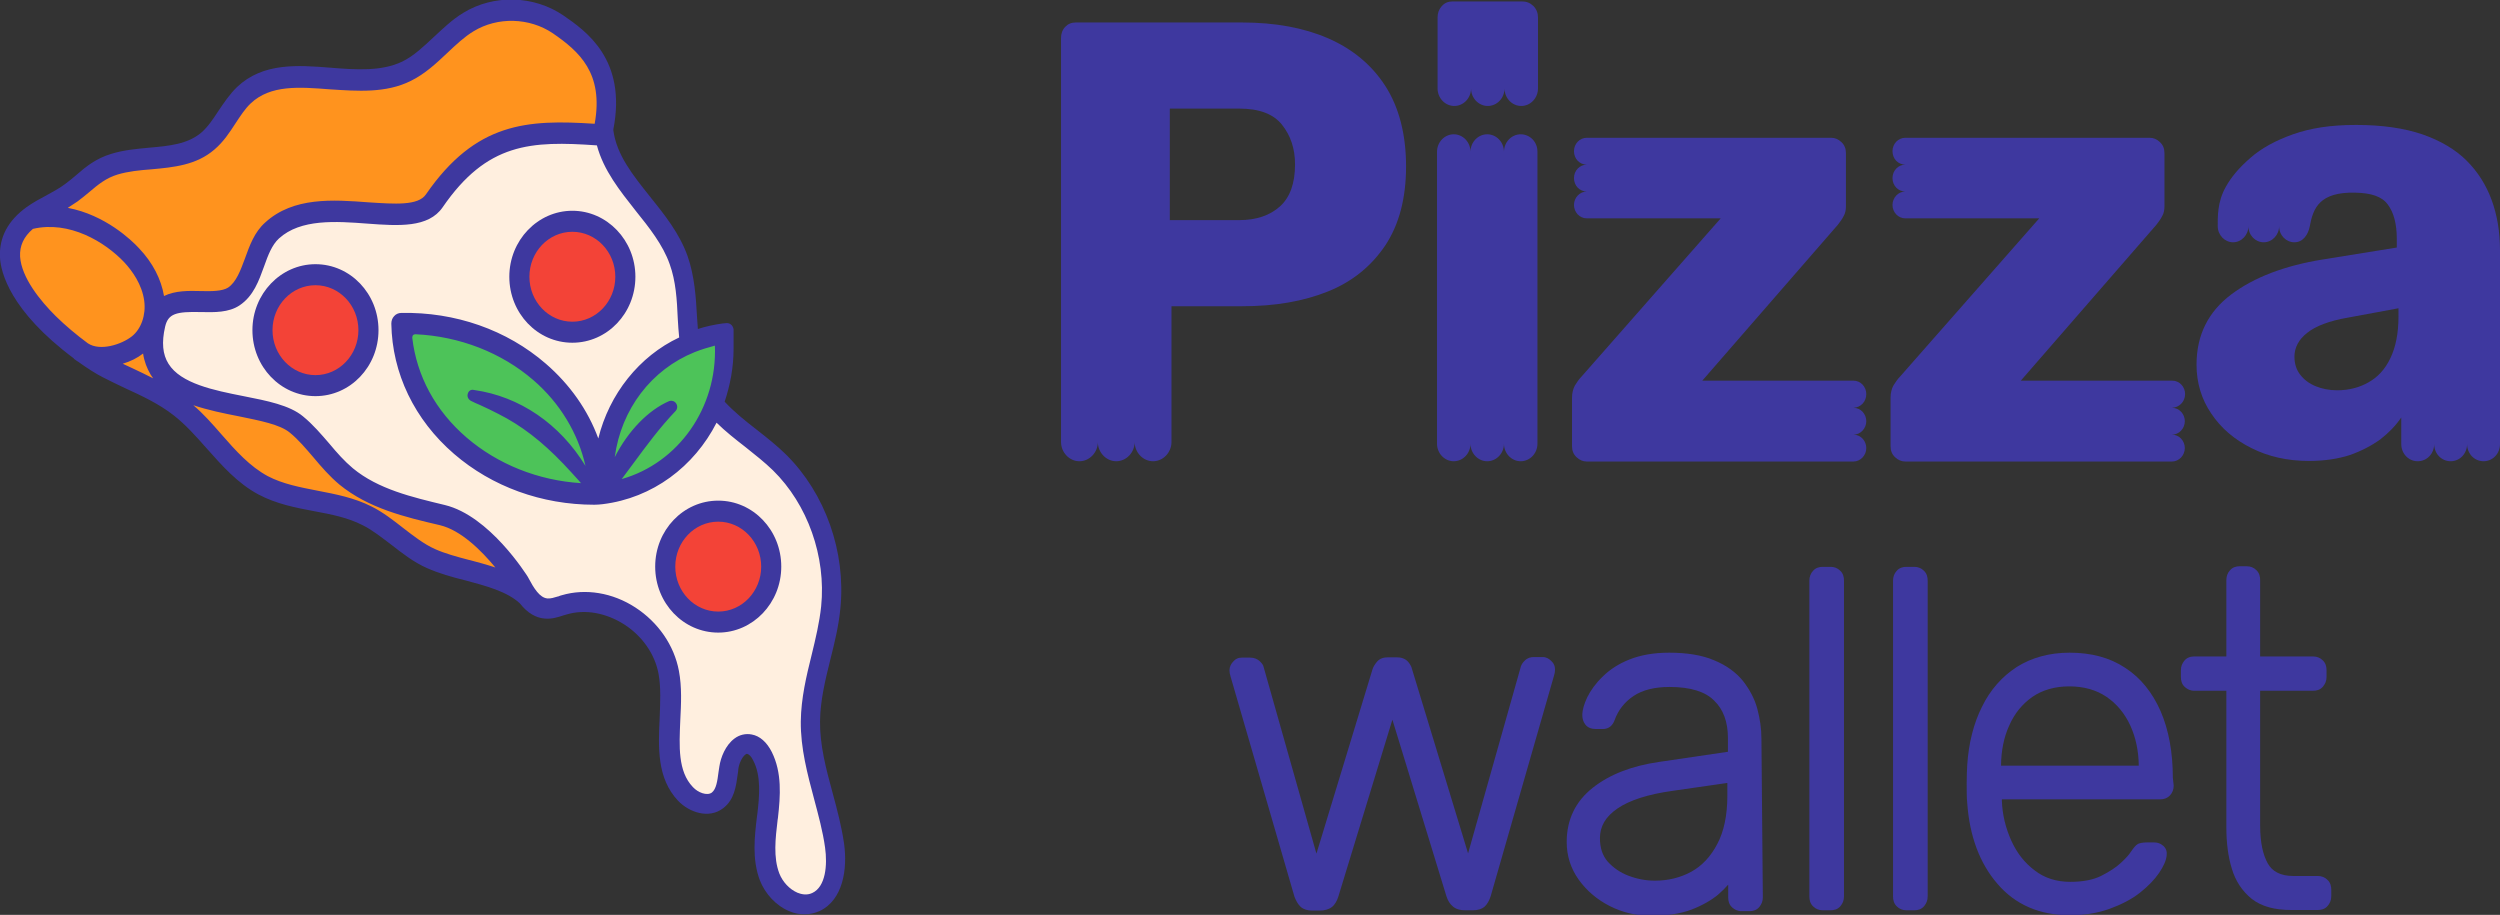 <svg width="235" height="86" viewBox="0 0 235 86" fill="none" xmlns="http://www.w3.org/2000/svg">
<rect x="0" y="0" width="235" height="86" fill="#333333" stroke="none"/>
<g clip-path="url(#clip0_582_4760)">
<path d="M57 11.909C58.232 6.091 55.191 3.649 52.7 1.92C50.209 0.191 46.775 0.109 44.179 1.7C42.055 3.018 40.535 5.295 38.306 6.365C33.482 8.725 26.822 4.911 22.863 8.616C21.5 9.905 20.818 11.799 19.428 12.979C17.043 15.009 13.503 14.296 10.54 15.174C8.784 15.695 7.866 16.82 6.45 17.863C5.244 18.769 4.064 19.18 2.753 20.086C-3.749 24.531 6.135 32.626 9.832 34.52C12.166 35.727 14.656 36.605 16.728 38.224C19.586 40.447 21.474 43.959 24.646 45.661C27.687 47.28 31.437 46.978 34.504 48.542C36.654 49.64 38.358 51.616 40.561 52.631C43.366 53.921 47.43 54.085 49.711 56.226" fill="#FF931E"/>
<path d="M41.033 19.29C39.774 21.101 37.047 20.909 34.163 20.689C31.148 20.47 27.713 20.223 25.537 22.171C24.803 22.83 24.436 23.845 24.043 24.915C23.545 26.232 23.046 27.604 21.84 28.427C20.87 29.059 19.585 29.031 18.327 29.004C16.282 28.949 14.997 29.004 14.63 30.65C14.289 32.214 14.394 33.449 14.997 34.41C16.23 36.385 19.481 37.044 22.338 37.62C24.541 38.059 26.612 38.471 27.845 39.459C28.762 40.2 29.549 41.133 30.309 42.011C31.043 42.861 31.751 43.685 32.59 44.371C35.055 46.374 38.306 47.142 41.452 47.911H41.478C45.542 48.871 48.977 54.304 49.134 54.551L49.16 54.579C49.711 55.649 50.367 56.609 51.232 56.692C51.573 56.719 51.966 56.609 52.385 56.472C52.49 56.445 52.595 56.417 52.7 56.362C54.876 55.731 57.315 56.115 59.412 57.46C61.51 58.805 62.978 60.89 63.397 63.195C63.66 64.677 63.607 66.241 63.528 67.778C63.423 70.33 63.292 72.745 64.813 74.336C65.416 74.967 66.439 75.352 67.042 74.885C67.566 74.473 67.697 73.65 67.802 72.745C67.828 72.58 67.855 72.415 67.881 72.223C68.012 71.427 68.405 70.385 69.165 69.808C69.585 69.507 70.083 69.369 70.581 69.479C71.237 69.616 71.84 70.11 72.259 70.934C73.203 72.8 73.046 74.94 72.81 76.971L72.784 77.135C72.574 78.919 72.338 80.785 72.941 82.349C73.282 83.227 74.016 84.023 74.855 84.38C75.275 84.544 75.877 84.709 76.507 84.407C77.949 83.749 78.185 81.553 77.923 79.742C77.687 78.205 77.293 76.669 76.874 75.159C76.245 72.827 75.589 70.412 75.641 67.915C75.668 65.775 76.166 63.717 76.664 61.741C77.031 60.232 77.424 58.667 77.582 57.131C78.08 52.329 76.271 47.307 72.915 44.014C72.102 43.218 71.158 42.477 70.267 41.791C68.326 40.282 66.334 38.718 65.233 36.385C64.263 34.355 64.131 32.132 64 29.937C63.895 28.071 63.791 26.287 63.188 24.668C62.506 22.802 61.169 21.128 59.884 19.537C58.363 17.643 56.79 15.668 56.187 13.253C49.632 12.841 45.333 13.061 41.033 19.29Z" fill="#FFEFDF"/>
<path d="M56.423 46.842C56.266 37.841 48.007 30.679 37.991 30.871C38.122 39.899 46.381 47.034 56.423 46.842Z" fill="#4DC359"/>
<path d="M58.992 35.92C62.086 31.831 67.409 31.804 67.671 32.023C67.959 32.243 68.536 37.32 65.442 41.408C62.349 45.497 56.764 47.089 56.502 46.842C56.239 46.595 55.899 40.009 58.992 35.92Z" fill="#4DC359"/>
<path d="M29.654 36.001C32.362 36.001 34.557 33.704 34.557 30.87C34.557 28.036 32.362 25.738 29.654 25.738C26.946 25.738 24.751 28.036 24.751 30.87C24.751 33.704 26.946 36.001 29.654 36.001Z" fill="#F34337"/>
<path d="M53.801 31.144C56.509 31.144 58.704 28.846 58.704 26.012C58.704 23.178 56.509 20.881 53.801 20.881C51.094 20.881 48.898 23.178 48.898 26.012C48.898 28.846 51.094 31.144 53.801 31.144Z" fill="#F34337"/>
<path d="M72.351 54.083C72.784 51.285 70.969 48.649 68.296 48.195C65.623 47.741 63.105 49.641 62.671 52.439C62.237 55.236 64.052 57.872 66.725 58.326C69.398 58.78 71.917 56.88 72.351 54.083Z" fill="#F34337"/>
<path d="M145.594 63.387C145.646 63.222 145.672 63.085 145.672 62.948C145.672 62.756 145.62 62.618 145.463 62.481C145.332 62.344 145.174 62.262 145.017 62.262H144.204C143.968 62.262 143.811 62.317 143.68 62.454C143.496 62.618 143.47 62.728 143.444 62.783L138.017 81.992L132.248 63.03C132.222 62.865 132.117 62.701 131.986 62.536C131.829 62.371 131.619 62.289 131.304 62.289H130.465C130.151 62.289 129.941 62.371 129.81 62.536C129.653 62.728 129.548 62.893 129.495 63.057L123.727 82.019L118.3 62.838C118.3 62.783 118.247 62.673 118.064 62.509C117.933 62.399 117.776 62.317 117.54 62.317H116.727C116.543 62.317 116.412 62.371 116.281 62.536C116.15 62.673 116.071 62.838 116.071 63.003C116.071 63.14 116.098 63.277 116.15 63.442L122.154 84.132C122.285 84.462 122.442 84.736 122.6 84.873C122.757 85.01 122.993 85.093 123.334 85.093H124.068C124.409 85.093 124.697 85.01 124.881 84.873C125.064 84.736 125.222 84.462 125.327 84.132L130.885 65.939L136.443 84.105C136.548 84.434 136.706 84.681 136.915 84.846C137.125 85.01 137.387 85.065 137.728 85.065H138.462C138.803 85.065 139.065 84.983 139.223 84.846C139.38 84.708 139.537 84.434 139.642 84.105L145.594 63.387Z" fill="#3E389F"/>
<path fill-rule="evenodd" clip-rule="evenodd" d="M143.332 62.094C143.582 61.842 143.881 61.762 144.204 61.762H145.017C145.342 61.762 145.616 61.924 145.808 62.12C145.923 62.222 146.02 62.344 146.085 62.495C146.153 62.651 146.172 62.806 146.172 62.948C146.172 63.15 146.133 63.338 146.072 63.531L140.121 84.25L140.118 84.257C140.001 84.626 139.807 84.999 139.551 85.222C139.268 85.469 138.868 85.565 138.462 85.565H137.728C137.341 85.565 136.945 85.504 136.607 85.239C136.298 84.996 136.093 84.653 135.967 84.257L135.965 84.251L130.885 67.649L125.803 84.284C125.686 84.65 125.488 85.044 125.18 85.273C124.883 85.496 124.476 85.593 124.068 85.593H123.334C122.916 85.593 122.548 85.491 122.271 85.25C122.019 85.03 121.826 84.661 121.69 84.317L121.681 84.295L115.671 63.587C115.61 63.394 115.571 63.205 115.571 63.003C115.571 62.686 115.716 62.41 115.904 62.207C116.001 62.089 116.119 61.984 116.269 61.913C116.427 61.838 116.584 61.817 116.727 61.817H117.54C117.916 61.817 118.183 61.956 118.385 62.125L118.391 62.131L118.398 62.136C118.511 62.238 118.602 62.339 118.669 62.44C118.716 62.512 118.772 62.616 118.792 62.74L123.745 80.244L129.019 62.906C129.099 62.653 129.25 62.431 129.421 62.222C129.683 61.895 130.069 61.789 130.465 61.789H131.304C131.717 61.789 132.072 61.903 132.348 62.191L132.363 62.207L132.377 62.225C132.509 62.39 132.678 62.628 132.735 62.912L137.999 80.216L142.974 62.606L142.991 62.571C142.991 62.57 142.992 62.569 142.993 62.567L142.994 62.564C142.997 62.557 143.002 62.544 143.008 62.531C143.023 62.497 143.043 62.454 143.074 62.403C143.132 62.305 143.214 62.202 143.332 62.094ZM144.073 62.776C144.065 62.779 144.057 62.783 144.041 62.799L144.028 62.813L144.014 62.826C143.956 62.878 143.937 62.908 143.932 62.916C143.929 62.92 143.927 62.925 143.924 62.932L143.916 62.952L138.034 83.768L131.76 63.143L131.755 63.109C131.75 63.083 131.722 63.011 131.611 62.868C131.57 62.83 131.499 62.789 131.304 62.789H130.465C130.349 62.789 130.282 62.805 130.247 62.818C130.217 62.83 130.207 62.84 130.201 62.848L130.197 62.853C130.056 63.025 129.997 63.131 129.973 63.207L123.71 83.794L117.817 62.969C117.803 62.951 117.778 62.924 117.737 62.887C117.703 62.859 117.677 62.845 117.654 62.835C117.631 62.826 117.597 62.817 117.54 62.817H116.727C116.713 62.817 116.704 62.817 116.699 62.818C116.694 62.823 116.685 62.832 116.672 62.848L116.658 62.865L116.643 62.882C116.575 62.952 116.571 62.999 116.571 63.003C116.571 63.072 116.584 63.156 116.626 63.29L116.63 63.302L122.627 83.969C122.75 84.27 122.867 84.443 122.928 84.496C122.966 84.529 123.07 84.593 123.334 84.593H124.068C124.342 84.593 124.512 84.525 124.581 84.473C124.641 84.428 124.756 84.273 124.849 83.983L130.885 64.229L136.921 83.956C137.004 84.216 137.114 84.366 137.224 84.452C137.305 84.516 137.434 84.565 137.728 84.565H138.462C138.738 84.565 138.862 84.496 138.894 84.469C138.952 84.418 139.072 84.245 139.164 83.959L145.115 63.242L145.117 63.235C145.16 63.102 145.172 63.017 145.172 62.948C145.172 62.913 145.169 62.898 145.168 62.893C145.168 62.893 145.167 62.892 145.165 62.89C145.162 62.885 145.153 62.874 145.134 62.858L145.117 62.843L145.101 62.827C145.069 62.793 145.043 62.776 145.026 62.767C145.019 62.764 145.015 62.762 145.013 62.762H144.204C144.123 62.762 144.087 62.771 144.073 62.776Z" fill="#3E389F"/>
<path d="M165.074 69.425C165.074 68.547 164.943 67.669 164.707 66.763C164.471 65.885 164.026 65.062 163.449 64.321C162.872 63.608 162.033 62.977 160.958 62.538C159.883 62.071 158.52 61.852 156.894 61.852C155.505 61.852 154.325 62.071 153.355 62.455C152.385 62.839 151.598 63.361 150.995 63.965C150.392 64.541 149.946 65.172 149.658 65.748C149.369 66.352 149.238 66.846 149.238 67.23C149.238 67.45 149.291 67.642 149.422 67.806C149.527 67.944 149.71 68.026 149.999 68.026H150.68C150.995 68.026 151.178 67.861 151.31 67.504C151.677 66.489 152.332 65.638 153.276 65.007C154.22 64.376 155.452 64.074 156.947 64.074C158.992 64.074 160.539 64.541 161.483 65.501C162.453 66.434 162.925 67.751 162.925 69.37V71.099L156.029 72.115C153.564 72.471 151.546 73.24 150.025 74.447C148.53 75.627 147.77 77.191 147.77 79.139C147.77 80.347 148.111 81.417 148.793 82.377C149.474 83.338 150.392 84.134 151.519 84.71C152.647 85.286 153.879 85.588 155.19 85.588C156.632 85.588 157.864 85.396 158.808 85.039C159.752 84.682 160.565 84.216 161.168 83.722C161.771 83.201 162.243 82.679 162.584 82.158L162.951 81.582V84.353C162.951 84.6 163.003 84.792 163.161 84.929C163.318 85.067 163.475 85.149 163.711 85.149H164.445C164.681 85.149 164.865 85.094 164.996 84.929C165.127 84.765 165.206 84.6 165.206 84.353L165.074 69.425ZM162.872 74.804C162.872 76.697 162.531 78.316 161.876 79.551C161.22 80.813 160.329 81.774 159.228 82.377C158.126 82.981 156.894 83.283 155.557 83.283C154.666 83.283 153.774 83.118 152.909 82.789C152.044 82.46 151.336 81.966 150.759 81.335C150.182 80.676 149.894 79.825 149.894 78.783C149.894 77.493 150.523 76.423 151.782 75.572C152.988 74.749 154.797 74.173 157.156 73.843L162.872 73.02V74.804Z" fill="#3E389F"/>
<path fill-rule="evenodd" clip-rule="evenodd" d="M153.171 61.99C154.209 61.579 155.453 61.352 156.894 61.352C158.557 61.352 159.993 61.575 161.152 62.077C162.295 62.544 163.204 63.223 163.838 64.007L163.844 64.014C164.453 64.797 164.934 65.679 165.19 66.634L165.191 66.637C165.436 67.575 165.574 68.495 165.574 69.423C165.574 69.424 165.574 69.424 165.574 69.425L165.706 84.353C165.706 84.737 165.572 85.008 165.387 85.241C165.123 85.573 164.759 85.649 164.445 85.649H163.711C163.325 85.649 163.055 85.501 162.832 85.306C162.518 85.032 162.451 84.665 162.451 84.353V83.156C162.174 83.475 161.854 83.79 161.495 84.1L161.485 84.109C160.834 84.642 159.972 85.134 158.985 85.507C157.968 85.891 156.671 86.088 155.19 86.088C153.8 86.088 152.49 85.767 151.292 85.155C150.095 84.543 149.115 83.695 148.385 82.667C147.642 81.621 147.27 80.449 147.27 79.139C147.27 77.04 148.099 75.331 149.714 74.055C151.323 72.778 153.433 71.985 155.957 71.62C155.957 71.62 155.956 71.62 155.957 71.62L162.425 70.667V69.37C162.425 67.85 161.984 66.677 161.136 65.862L161.126 65.852C160.319 65.031 158.934 64.574 156.947 64.574C155.515 64.574 154.39 64.864 153.554 65.423C152.699 65.995 152.111 66.76 151.78 67.674L151.779 67.677C151.698 67.896 151.581 68.117 151.386 68.281C151.178 68.456 150.933 68.526 150.68 68.526H149.999C149.621 68.526 149.261 68.416 149.028 68.114C148.813 67.842 148.738 67.533 148.738 67.23C148.738 66.741 148.902 66.17 149.207 65.533L149.211 65.524C149.524 64.898 150.003 64.222 150.645 63.607C151.3 62.953 152.144 62.397 153.171 61.99ZM162.164 81.887L163.451 79.866V84.353C163.451 84.445 163.461 84.495 163.47 84.521C163.477 84.54 163.482 84.546 163.489 84.553C163.543 84.6 163.578 84.62 163.602 84.631C163.624 84.64 163.655 84.649 163.711 84.649H164.445C164.528 84.649 164.568 84.639 164.585 84.633C164.592 84.63 164.595 84.628 164.596 84.627C164.596 84.627 164.597 84.626 164.598 84.625C164.6 84.624 164.602 84.621 164.605 84.618C164.681 84.522 164.705 84.464 164.706 84.355C164.706 84.354 164.706 84.354 164.706 84.353L164.575 69.43L164.574 69.425C164.574 68.598 164.451 67.764 164.224 66.891C164.009 66.092 163.6 65.329 163.057 64.632C162.538 63.992 161.772 63.41 160.769 63.001L160.759 62.996C159.769 62.567 158.481 62.352 156.894 62.352C155.556 62.352 154.441 62.563 153.539 62.92C152.627 63.281 151.899 63.767 151.349 64.318L151.34 64.326C150.781 64.861 150.37 65.444 150.107 65.968C149.836 66.536 149.738 66.951 149.738 67.23C149.738 67.365 149.768 67.439 149.813 67.495L149.816 67.498C149.818 67.499 149.821 67.501 149.826 67.503C149.848 67.511 149.9 67.526 149.999 67.526H150.68C150.715 67.526 150.732 67.521 150.736 67.52C150.739 67.519 150.739 67.519 150.741 67.517C150.75 67.51 150.789 67.47 150.84 67.333C151.243 66.218 151.966 65.282 152.998 64.592C154.05 63.888 155.389 63.574 156.947 63.574C159.046 63.574 160.753 64.05 161.834 65.146C162.923 66.196 163.425 67.656 163.425 69.37V71.531L156.102 72.609L156.101 72.609C153.695 72.957 151.768 73.701 150.336 74.838L150.335 74.839C148.962 75.924 148.27 77.343 148.27 79.139C148.27 80.245 148.579 81.213 149.2 82.088C149.834 82.981 150.689 83.724 151.747 84.265C152.804 84.805 153.958 85.088 155.19 85.088C156.593 85.088 157.761 84.9 158.631 84.572C159.529 84.232 160.291 83.793 160.846 83.339C161.42 82.843 161.855 82.358 162.164 81.887ZM163.372 72.443V74.804C163.372 76.751 163.023 78.456 162.319 79.783C161.625 81.118 160.669 82.158 159.468 82.816C158.288 83.463 156.972 83.783 155.557 83.783C154.603 83.783 153.652 83.607 152.731 83.256C151.792 82.899 151.019 82.36 150.39 81.672L150.383 81.664C149.711 80.898 149.394 79.922 149.394 78.783C149.394 77.296 150.133 76.083 151.501 75.158C152.799 74.272 154.696 73.682 157.086 73.348C157.087 73.348 157.086 73.348 157.086 73.348L163.372 72.443ZM162.372 73.597L157.228 74.338L157.226 74.338C154.898 74.663 153.177 75.225 152.063 75.985L152.062 75.986C150.912 76.763 150.394 77.69 150.394 78.783C150.394 79.726 150.652 80.451 151.132 81.001C151.656 81.574 152.297 82.021 153.087 82.322C153.897 82.63 154.728 82.783 155.557 82.783C156.817 82.783 157.965 82.499 158.987 81.939C159.988 81.39 160.815 80.509 161.432 79.321L161.434 79.317C162.04 78.175 162.372 76.643 162.372 74.804V73.597Z" fill="#3E389F"/>
<path d="M172.835 54.579C172.835 54.332 172.783 54.14 172.626 54.003C172.495 53.865 172.311 53.783 172.075 53.783H171.341C171.105 53.783 170.921 53.838 170.79 54.003C170.659 54.14 170.581 54.332 170.581 54.579V84.27C170.581 84.517 170.633 84.709 170.79 84.846C170.921 84.984 171.105 85.066 171.341 85.066H172.075C172.311 85.066 172.495 85.011 172.626 84.846C172.757 84.682 172.835 84.517 172.835 84.27V54.579Z" fill="#3E389F"/>
<path fill-rule="evenodd" clip-rule="evenodd" d="M170.414 53.673C170.676 53.357 171.032 53.283 171.341 53.283H172.075C172.429 53.283 172.741 53.408 172.972 53.641C173.271 53.914 173.335 54.273 173.335 54.579V84.27C173.335 84.654 173.202 84.925 173.017 85.158C172.753 85.49 172.389 85.566 172.075 85.566H171.341C170.987 85.566 170.675 85.441 170.444 85.208C170.145 84.936 170.081 84.576 170.081 84.27V54.579C170.081 54.228 170.193 53.913 170.414 53.673ZM171.191 54.305C171.19 54.305 171.187 54.307 171.181 54.314L171.167 54.332L171.152 54.348C171.12 54.381 171.081 54.444 171.081 54.579V84.27C171.081 84.362 171.091 84.412 171.1 84.438C171.106 84.457 171.112 84.463 171.119 84.47L171.136 84.484L171.152 84.501C171.182 84.532 171.231 84.566 171.341 84.566H172.075C172.157 84.566 172.198 84.556 172.215 84.549C172.222 84.547 172.225 84.545 172.225 84.544C172.226 84.544 172.229 84.542 172.234 84.535C172.311 84.439 172.335 84.38 172.335 84.27V54.579C172.335 54.488 172.325 54.437 172.316 54.411C172.31 54.392 172.304 54.386 172.297 54.38L172.28 54.365L172.264 54.348C172.234 54.317 172.185 54.283 172.075 54.283H171.341C171.259 54.283 171.218 54.293 171.201 54.3C171.194 54.302 171.191 54.304 171.191 54.305Z" fill="#3E389F"/>
<path d="M180.701 54.579C180.701 54.332 180.649 54.14 180.491 54.003C180.36 53.865 180.177 53.783 179.941 53.783H179.207C178.971 53.783 178.787 53.838 178.656 54.003C178.525 54.14 178.446 54.332 178.446 54.579V84.27C178.446 84.517 178.499 84.709 178.656 84.846C178.787 84.984 178.971 85.066 179.207 85.066H179.941C180.177 85.066 180.36 85.011 180.491 84.846C180.622 84.682 180.701 84.517 180.701 84.27V54.579Z" fill="#3E389F"/>
<path fill-rule="evenodd" clip-rule="evenodd" d="M178.279 53.673C178.542 53.357 178.898 53.283 179.207 53.283H179.941C180.295 53.283 180.606 53.408 180.837 53.641C181.137 53.914 181.201 54.273 181.201 54.579V84.27C181.201 84.654 181.068 84.925 180.883 85.158C180.618 85.49 180.255 85.566 179.941 85.566H179.207C178.852 85.566 178.541 85.441 178.31 85.208C178.011 84.936 177.946 84.576 177.946 84.27V54.579C177.946 54.228 178.059 53.913 178.279 53.673ZM179.056 54.305C179.056 54.305 179.053 54.307 179.047 54.314L179.033 54.332L179.018 54.348C178.986 54.381 178.946 54.444 178.946 54.579V84.27C178.946 84.362 178.956 84.412 178.965 84.438C178.972 84.457 178.977 84.463 178.985 84.47L179.002 84.484L179.018 84.501C179.047 84.532 179.097 84.566 179.207 84.566H179.941C180.023 84.566 180.063 84.556 180.08 84.549C180.088 84.547 180.09 84.545 180.091 84.544C180.092 84.544 180.095 84.542 180.1 84.535C180.177 84.439 180.201 84.38 180.201 84.27V54.579C180.201 54.488 180.191 54.437 180.182 54.411C180.175 54.392 180.17 54.386 180.163 54.38L180.146 54.365L180.13 54.348C180.1 54.317 180.05 54.283 179.941 54.283H179.207C179.124 54.283 179.084 54.293 179.067 54.3C179.06 54.302 179.057 54.304 179.056 54.305Z" fill="#3E389F"/>
<path d="M203.747 73.13C203.747 70.797 203.38 68.767 202.646 67.065C201.912 65.391 200.863 64.074 199.5 63.196C198.136 62.291 196.484 61.852 194.544 61.852C192.735 61.852 191.162 62.291 189.851 63.114C188.54 63.965 187.491 65.144 186.757 66.654C185.997 68.163 185.551 69.947 185.42 71.922C185.394 72.362 185.368 72.965 185.368 73.679C185.368 74.392 185.368 75.023 185.42 75.462C185.63 78.453 186.548 80.923 188.147 82.762C189.72 84.6 191.87 85.533 194.571 85.533C195.881 85.533 197.061 85.341 198.136 84.957C199.185 84.573 200.103 84.106 200.837 83.53C201.571 82.954 202.148 82.35 202.541 81.774C202.934 81.197 203.144 80.704 203.17 80.347C203.197 80.127 203.144 79.99 203.013 79.88C202.856 79.743 202.698 79.688 202.489 79.688H201.807C201.466 79.688 201.283 79.743 201.204 79.77C201.151 79.798 200.994 79.935 200.68 80.402C200.522 80.649 200.208 81.005 199.709 81.472C199.211 81.938 198.53 82.377 197.717 82.789C196.878 83.201 195.829 83.393 194.597 83.393C193.207 83.393 191.975 83.009 190.952 82.213C189.93 81.444 189.143 80.429 188.593 79.194C188.042 77.959 187.727 76.67 187.675 75.298V74.639H203.039C203.275 74.639 203.459 74.584 203.616 74.419C203.747 74.282 203.826 74.09 203.826 73.871L203.747 73.13ZM201.545 72.471H187.596V72.087C187.596 70.578 187.858 69.206 188.409 67.998C188.933 66.791 189.746 65.803 190.769 65.09C191.818 64.376 193.076 64.019 194.518 64.019C195.96 64.019 197.245 64.376 198.294 65.09C199.342 65.803 200.155 66.791 200.706 67.998C201.256 69.206 201.545 70.578 201.545 72.087V72.471Z" fill="#3E389F"/>
<path fill-rule="evenodd" clip-rule="evenodd" d="M189.585 62.69C190.985 61.812 192.652 61.352 194.544 61.352C196.56 61.352 198.312 61.808 199.773 62.778C201.232 63.718 202.338 65.119 203.104 66.865L203.105 66.867C203.869 68.639 204.244 70.731 204.247 73.103L204.326 73.844V73.871C204.326 74.212 204.202 74.529 203.978 74.765C203.699 75.056 203.367 75.139 203.039 75.139H188.175V75.288C188.226 76.59 188.525 77.814 189.049 78.991C189.568 80.155 190.304 81.1 191.253 81.813L191.259 81.818C192.183 82.537 193.304 82.893 194.597 82.893C195.781 82.893 196.746 82.708 197.494 82.341C198.283 81.942 198.918 81.528 199.368 81.107C199.858 80.648 200.135 80.326 200.258 80.133L200.265 80.122C200.43 79.877 200.562 79.707 200.666 79.59C200.759 79.485 200.861 79.386 200.972 79.328L201.005 79.311L201.039 79.298C201.168 79.254 201.407 79.188 201.807 79.188H202.489C202.81 79.188 203.085 79.281 203.338 79.5C203.459 79.603 203.563 79.736 203.623 79.908C203.68 80.073 203.686 80.239 203.668 80.395C203.629 80.882 203.36 81.46 202.954 82.056C202.526 82.683 201.911 83.323 201.146 83.923C200.357 84.542 199.388 85.031 198.308 85.426L198.305 85.428C197.169 85.834 195.931 86.033 194.571 86.033C191.742 86.033 189.447 85.05 187.768 83.088C186.085 81.152 185.139 78.576 184.922 75.509C184.868 75.041 184.868 74.392 184.868 73.709L184.868 73.679C184.868 72.953 184.894 72.339 184.921 71.893L184.921 71.889C185.056 69.862 185.514 68.011 186.309 66.432C187.082 64.845 188.191 63.595 189.579 62.694L189.585 62.69ZM190.12 63.535C188.889 64.335 187.902 65.444 187.207 66.872L187.204 66.879C186.479 68.317 186.047 70.032 185.919 71.954C185.893 72.385 185.868 72.978 185.868 73.679C185.868 74.405 185.869 75.001 185.917 75.403L185.918 75.415L185.919 75.427C186.123 78.337 187.012 80.695 188.524 82.433L188.527 82.436C189.994 84.151 191.998 85.033 194.571 85.033C195.831 85.033 196.952 84.849 197.966 84.487C198.983 84.114 199.848 83.67 200.528 83.137C201.231 82.585 201.77 82.017 202.128 81.492C202.505 80.939 202.655 80.534 202.672 80.31L202.672 80.299L202.674 80.287C202.676 80.272 202.677 80.26 202.677 80.251C202.621 80.203 202.581 80.188 202.489 80.188H201.807C201.629 80.188 201.512 80.206 201.443 80.222C201.435 80.23 201.425 80.241 201.414 80.253C201.348 80.327 201.245 80.458 201.097 80.676C200.904 80.977 200.554 81.366 200.051 81.837C199.505 82.348 198.778 82.812 197.943 83.235L197.937 83.238C197.007 83.694 195.876 83.893 194.597 83.893C193.112 83.893 191.769 83.481 190.649 82.61C189.554 81.787 188.718 80.702 188.136 79.398C187.561 78.108 187.23 76.755 187.175 75.317L187.175 75.307V74.139H203.039C203.12 74.139 203.163 74.129 203.187 74.121C203.207 74.114 203.227 74.103 203.255 74.074C203.289 74.038 203.321 73.979 203.325 73.892L203.247 73.156V73.13C203.247 70.849 202.888 68.889 202.187 67.265C201.485 65.664 200.495 64.432 199.229 63.617L199.223 63.613C197.958 62.772 196.408 62.352 194.544 62.352C192.82 62.352 191.342 62.769 190.12 63.535ZM191.052 65.501C190.108 66.161 189.355 67.075 188.868 68.198L188.864 68.206C188.362 69.306 188.11 70.566 188.097 71.971H201.044C201.03 70.573 200.755 69.311 200.251 68.206C199.735 67.076 198.98 66.162 198.012 65.503C197.06 64.855 195.877 64.519 194.518 64.519C193.162 64.519 192.006 64.853 191.052 65.501ZM190.488 64.676C191.631 63.898 192.991 63.519 194.518 63.519C196.043 63.519 197.43 63.897 198.575 64.676C199.704 65.445 200.575 66.506 201.161 67.791C201.744 69.07 202.045 70.513 202.045 72.087V72.971H187.096V72.087C187.096 70.522 187.368 69.078 187.952 67.795C188.513 66.506 189.384 65.446 190.483 64.68L190.488 64.676Z" fill="#3E389F"/>
<path d="M218.64 83.639C218.64 83.392 218.587 83.2 218.43 83.063C218.299 82.926 218.115 82.843 217.879 82.843H215.572C214.235 82.843 213.265 82.35 212.74 81.416C212.216 80.484 211.954 79.221 211.954 77.602V64.43H217.434C217.669 64.43 217.853 64.376 217.984 64.211C218.115 64.046 218.194 63.882 218.194 63.635V63.004C218.194 62.757 218.141 62.565 217.984 62.427C217.853 62.29 217.669 62.208 217.434 62.208H211.954V54.524C211.954 54.277 211.901 54.085 211.744 53.948C211.613 53.811 211.429 53.728 211.193 53.728H210.538C210.302 53.728 210.118 53.783 209.987 53.948C209.856 54.085 209.778 54.277 209.778 54.524V62.208H206.264C206.028 62.208 205.845 62.263 205.714 62.427C205.583 62.592 205.504 62.757 205.504 63.004V63.635C205.504 63.882 205.556 64.074 205.714 64.211C205.871 64.348 206.028 64.43 206.264 64.43H209.778V77.794C209.778 79.166 209.935 80.429 210.276 81.526C210.59 82.596 211.193 83.475 211.98 84.106C212.793 84.737 213.92 85.039 215.362 85.039H217.879C218.115 85.039 218.299 84.984 218.43 84.819C218.561 84.654 218.64 84.49 218.64 84.243V83.639Z" fill="#3E389F"/>
<path fill-rule="evenodd" clip-rule="evenodd" d="M209.611 53.619C209.873 53.302 210.229 53.228 210.538 53.228H211.193C211.548 53.228 211.859 53.354 212.09 53.587C212.389 53.859 212.454 54.218 212.454 54.524V61.708H217.434C217.788 61.708 218.099 61.833 218.33 62.066C218.63 62.338 218.694 62.697 218.694 63.004V63.635C218.694 64.018 218.561 64.29 218.375 64.522C218.111 64.854 217.748 64.93 217.434 64.93H212.454V77.602C212.454 79.175 212.71 80.342 213.176 81.171C213.59 81.908 214.366 82.343 215.572 82.343H217.879C218.233 82.343 218.545 82.469 218.776 82.701C219.075 82.974 219.14 83.333 219.14 83.639V84.243C219.14 84.626 219.006 84.898 218.821 85.131C218.557 85.462 218.193 85.539 217.879 85.539H215.362C213.857 85.539 212.606 85.225 211.673 84.501L211.667 84.496C210.801 83.8 210.141 82.836 209.797 81.671C209.438 80.514 209.278 79.201 209.278 77.794V64.93H206.264C205.878 64.93 205.608 64.782 205.385 64.588C205.071 64.314 205.004 63.947 205.004 63.635V63.004C205.004 62.62 205.137 62.349 205.322 62.116C205.587 61.784 205.95 61.708 206.264 61.708H209.278V54.524C209.278 54.173 209.39 53.858 209.611 53.619ZM210.388 54.25C210.387 54.251 210.384 54.253 210.379 54.26L210.364 54.277L210.349 54.294C210.317 54.326 210.278 54.39 210.278 54.524V62.708H206.264C206.182 62.708 206.142 62.718 206.125 62.724C206.117 62.727 206.115 62.729 206.114 62.729C206.113 62.73 206.11 62.732 206.105 62.739C206.028 62.835 206.004 62.893 206.004 63.004V63.635C206.004 63.726 206.014 63.776 206.023 63.803C206.03 63.822 206.035 63.828 206.042 63.834C206.097 63.882 206.131 63.902 206.156 63.912C206.177 63.921 206.208 63.931 206.264 63.931H210.278V77.794C210.278 79.13 210.431 80.34 210.753 81.378L210.756 81.385C211.041 82.357 211.585 83.147 212.29 83.713C212.983 84.25 213.985 84.539 215.362 84.539H217.879C217.962 84.539 218.002 84.529 218.019 84.522C218.026 84.52 218.029 84.518 218.03 84.517C218.03 84.516 218.033 84.514 218.039 84.508C218.115 84.411 218.14 84.353 218.14 84.243V83.639C218.14 83.548 218.129 83.498 218.12 83.471C218.114 83.452 218.108 83.446 218.101 83.44L218.084 83.425L218.068 83.408C218.038 83.377 217.989 83.343 217.879 83.343H215.572C214.104 83.343 212.939 82.791 212.304 81.661C211.722 80.625 211.454 79.267 211.454 77.602V63.931H217.434C217.516 63.931 217.556 63.92 217.573 63.914C217.58 63.911 217.583 63.909 217.584 63.909C217.585 63.908 217.588 63.906 217.593 63.9C217.67 63.803 217.694 63.745 217.694 63.635V63.004C217.694 62.912 217.684 62.862 217.675 62.836C217.668 62.816 217.663 62.81 217.655 62.804L217.638 62.789L217.623 62.773C217.593 62.742 217.543 62.708 217.434 62.708H211.454V54.524C211.454 54.433 211.444 54.383 211.435 54.356C211.428 54.337 211.423 54.331 211.415 54.325L211.398 54.31L211.382 54.294C211.353 54.262 211.303 54.228 211.193 54.228H210.538C210.456 54.228 210.415 54.239 210.398 54.245C210.391 54.248 210.388 54.25 210.388 54.25Z" fill="#3E389F"/>
<path d="M124.828 3.595C122.547 2.607 119.847 2.113 116.753 2.113H101.126C100.707 2.113 100.392 2.25 100.13 2.525C99.868 2.799 99.737 3.156 99.737 3.568V38.637V38.665V41.519V41.546C99.737 42.534 100.523 43.357 101.467 43.357C102.411 43.357 103.198 42.534 103.198 41.546V41.519V41.546C103.198 42.534 103.984 43.357 104.928 43.357C105.872 43.357 106.659 42.534 106.659 41.546V41.519V41.546C106.659 42.534 107.445 43.357 108.389 43.357C109.333 43.357 110.12 42.534 110.12 41.546V41.519V35.125V28.786H116.779C119.873 28.786 122.547 28.319 124.855 27.386C127.162 26.453 128.918 24.999 130.229 23.051C131.514 21.102 132.17 18.633 132.17 15.642C132.17 12.651 131.514 10.099 130.229 8.095C128.945 6.092 127.109 4.583 124.828 3.595ZM120.319 19.401C119.375 20.252 118.09 20.691 116.491 20.691H109.962V10.208H116.491C118.352 10.208 119.689 10.702 120.502 11.718C121.315 12.733 121.734 13.968 121.734 15.45C121.734 17.233 121.263 18.55 120.319 19.401Z" fill="#3E389F"/>
<path d="M143.103 0.137H136.522C136.129 0.137 135.788 0.274 135.526 0.576C135.263 0.878 135.132 1.207 135.132 1.646V6.805C135.132 6.832 135.132 6.832 135.132 6.86V8.287V8.314C135.132 9.22 135.84 9.961 136.705 9.961C137.571 9.961 138.279 9.22 138.279 8.314V8.287V8.314C138.279 9.22 138.987 9.961 139.852 9.961C140.717 9.961 141.425 9.22 141.425 8.314V8.287V8.314C141.425 9.22 142.133 9.961 142.998 9.961C143.863 9.961 144.571 9.22 144.571 8.314V8.287V6.86V6.832V1.646C144.571 1.234 144.44 0.878 144.152 0.576C143.837 0.274 143.496 0.137 143.103 0.137Z" fill="#3E389F"/>
<path d="M235 35.974V23.516C235 21.815 234.738 20.223 234.214 18.797C233.689 17.369 232.903 16.135 231.854 15.092C230.805 14.049 229.416 13.226 227.685 12.622C225.981 12.046 223.91 11.744 221.471 11.744C219.033 11.744 217.198 12.046 215.546 12.622C213.92 13.198 212.557 13.939 211.534 14.845C210.486 15.751 209.725 16.656 209.227 17.562C208.414 18.989 208.467 20.443 208.467 21.266C208.467 22.089 209.122 22.775 209.909 22.775C210.695 22.775 211.351 22.089 211.351 21.266C211.351 22.117 212.006 22.775 212.793 22.775C213.579 22.775 214.235 22.089 214.235 21.266C214.235 22.117 214.89 22.775 215.677 22.775C216.464 22.775 216.962 22.089 217.119 21.266C217.434 19.537 218.063 18.028 221.393 18.11C222.887 18.138 223.91 18.467 224.46 19.235C225.011 19.976 225.299 21.047 225.299 22.446V23.269L218.325 24.394C214.759 24.971 211.875 26.068 209.725 27.687C207.575 29.306 206.474 31.502 206.474 34.273C206.474 36.002 206.946 37.539 207.864 38.883C208.781 40.255 210.04 41.325 211.639 42.121C213.212 42.917 215.021 43.329 217.04 43.329C218.482 43.329 219.767 43.137 220.868 42.78C221.969 42.396 222.913 41.902 223.752 41.298C224.565 40.667 225.221 39.981 225.719 39.24V39.624C225.719 39.652 225.719 39.679 225.719 39.706V41.71V41.737C225.719 42.643 226.4 43.356 227.266 43.356C228.131 43.356 228.813 42.643 228.813 41.737V41.71V41.737C228.813 42.643 229.494 43.356 230.36 43.356C231.225 43.356 231.906 42.643 231.906 41.737V41.71V41.737C231.906 42.643 232.588 43.356 233.453 43.356C234.319 43.356 235 42.643 235 41.737V41.71V35.974ZM225.457 29.773C225.457 31.337 225.194 32.627 224.696 33.669C224.198 34.712 223.516 35.453 222.625 35.947C221.76 36.441 220.763 36.688 219.688 36.688C218.954 36.688 218.273 36.551 217.67 36.304C217.067 36.057 216.595 35.7 216.228 35.234C215.86 34.767 215.677 34.191 215.677 33.532C215.677 32.682 216.07 31.913 216.883 31.282C217.67 30.651 218.954 30.157 220.711 29.855L225.457 28.977V29.773Z" fill="#3E389F"/>
<path d="M142.946 12.623C142.081 12.623 141.373 13.364 141.373 14.27V14.297V14.27C141.373 13.364 140.665 12.623 139.799 12.623C138.934 12.623 138.226 13.364 138.226 14.27V14.297V14.27C138.226 13.364 137.518 12.623 136.653 12.623C135.788 12.623 135.08 13.364 135.08 14.27V14.297V41.683V41.711C135.08 42.616 135.788 43.357 136.653 43.357C137.518 43.357 138.226 42.616 138.226 41.711V41.683V41.711C138.226 42.616 138.934 43.357 139.799 43.357C140.665 43.357 141.373 42.616 141.373 41.711V41.683V41.711C141.373 42.616 142.081 43.357 142.946 43.357C143.811 43.357 144.519 42.616 144.519 41.711V41.683V14.27V14.242C144.519 13.336 143.811 12.623 142.946 12.623Z" fill="#3E389F"/>
<path d="M175.431 37.044C175.431 36.358 174.907 35.782 174.225 35.782C174.225 35.782 174.225 35.782 174.199 35.782H171.21H171.184H160.014L172.757 21.129C172.966 20.854 173.176 20.58 173.307 20.305C173.465 20.031 173.517 19.729 173.517 19.372V14.405C173.517 13.966 173.386 13.637 173.097 13.363C172.809 13.088 172.494 12.951 172.127 12.951H149.186C149.186 12.951 149.186 12.951 149.16 12.951C148.504 12.951 147.954 13.5 147.954 14.213C147.954 14.927 148.478 15.476 149.16 15.476C149.16 15.476 149.16 15.476 149.186 15.476C149.186 15.476 149.186 15.476 149.16 15.476C148.504 15.476 147.954 16.025 147.954 16.738C147.954 17.451 148.478 18 149.16 18C149.16 18 149.16 18 149.186 18C149.186 18 149.186 18 149.16 18C148.504 18 147.954 18.577 147.954 19.263C147.954 19.949 148.478 20.525 149.16 20.525C149.16 20.525 149.16 20.525 149.186 20.525H151.598H151.624H161.745L148.688 35.37C148.425 35.645 148.216 35.947 148.032 36.249C147.875 36.55 147.77 36.935 147.77 37.374V41.929C147.77 42.368 147.901 42.697 148.19 42.972C148.478 43.246 148.793 43.383 149.16 43.383H174.199C174.199 43.383 174.199 43.383 174.225 43.383C174.88 43.383 175.431 42.807 175.431 42.121C175.431 41.435 174.907 40.859 174.225 40.859C174.225 40.859 174.225 40.859 174.199 40.859C174.199 40.859 174.199 40.859 174.225 40.859C174.88 40.859 175.431 40.282 175.431 39.596C175.431 38.91 174.907 38.334 174.225 38.334C174.225 38.334 174.225 38.334 174.199 38.334C174.199 38.334 174.199 38.334 174.225 38.334C174.907 38.307 175.431 37.758 175.431 37.044Z" fill="#3E389F"/>
<path d="M205.399 37.044C205.399 36.358 204.875 35.782 204.193 35.782C204.193 35.782 204.193 35.782 204.167 35.782H201.152H201.125H189.956L202.699 21.129C202.908 20.854 203.118 20.58 203.249 20.305C203.406 20.031 203.459 19.729 203.459 19.372V14.405C203.459 13.966 203.328 13.637 203.039 13.363C202.751 13.088 202.436 12.951 202.069 12.951H179.128C179.128 12.951 179.128 12.951 179.102 12.951C178.446 12.951 177.895 13.5 177.895 14.213C177.895 14.927 178.42 15.476 179.102 15.476C179.102 15.476 179.102 15.476 179.128 15.476C179.128 15.476 179.128 15.476 179.102 15.476C178.446 15.476 177.895 16.025 177.895 16.738C177.895 17.451 178.42 18 179.102 18C179.102 18 179.102 18 179.128 18C179.128 18 179.128 18 179.102 18C178.446 18 177.895 18.577 177.895 19.263C177.895 19.949 178.42 20.525 179.102 20.525C179.102 20.525 179.102 20.525 179.128 20.525H181.54H181.566H191.687L178.63 35.37C178.367 35.645 178.158 35.947 177.974 36.249C177.817 36.55 177.712 36.935 177.712 37.374V41.929C177.712 42.368 177.843 42.697 178.131 42.972C178.42 43.246 178.734 43.383 179.102 43.383H204.141C204.141 43.383 204.141 43.383 204.167 43.383C204.822 43.383 205.373 42.807 205.373 42.121C205.373 41.435 204.848 40.859 204.167 40.859C204.167 40.859 204.167 40.859 204.141 40.859C204.141 40.859 204.141 40.859 204.167 40.859C204.822 40.859 205.373 40.282 205.373 39.596C205.373 38.91 204.848 38.334 204.167 38.334C204.167 38.334 204.167 38.334 204.141 38.334C204.141 38.334 204.141 38.334 204.167 38.334C204.848 38.307 205.399 37.758 205.399 37.044Z" fill="#3E389F"/>
<path d="M11.72 36.469C13.398 37.237 14.971 37.978 16.335 39.048C17.462 39.927 18.458 41.052 19.428 42.149C20.87 43.768 22.339 45.442 24.305 46.485C25.957 47.363 27.766 47.72 29.523 48.049C31.148 48.351 32.695 48.653 34.085 49.366C35.029 49.833 35.868 50.519 36.785 51.205C37.808 52.001 38.883 52.851 40.141 53.4C41.242 53.894 42.501 54.251 43.733 54.553C45.673 55.074 47.666 55.595 48.872 56.721C49.554 57.599 50.367 58.093 51.232 58.147C51.887 58.202 52.464 58.01 52.962 57.846C53.067 57.818 53.146 57.791 53.251 57.763C54.981 57.242 56.948 57.599 58.678 58.696C60.382 59.794 61.562 61.495 61.903 63.334C62.139 64.624 62.06 66.078 62.008 67.505C61.877 70.276 61.746 73.158 63.738 75.271C64.787 76.368 66.622 76.999 67.96 75.984C69.035 75.188 69.192 73.898 69.349 72.746C69.375 72.581 69.402 72.417 69.402 72.279C69.48 71.731 69.769 71.154 70.057 70.935C70.162 70.853 70.214 70.853 70.267 70.88C70.398 70.907 70.608 71.072 70.817 71.511C71.552 72.938 71.394 74.804 71.184 76.56L71.158 76.725C70.922 78.701 70.686 80.759 71.421 82.734C71.919 84.024 72.967 85.149 74.174 85.643C74.672 85.863 75.17 85.945 75.642 85.945C76.114 85.945 76.586 85.835 77.031 85.643C79.26 84.6 79.679 81.664 79.339 79.277C79.103 77.658 78.683 76.066 78.264 74.53C77.634 72.225 77.058 70.029 77.084 67.779C77.11 65.858 77.556 63.992 78.054 61.989C78.447 60.425 78.84 58.833 78.998 57.16C79.522 51.891 77.582 46.375 73.885 42.726C73.02 41.875 72.076 41.134 71.132 40.393C70.031 39.542 69.008 38.719 68.117 37.759C68.641 36.195 68.956 34.521 68.956 32.792V30.953C68.93 30.789 68.851 30.624 68.72 30.514C68.589 30.405 68.431 30.35 68.248 30.377L67.933 30.405C67.147 30.514 66.36 30.679 65.6 30.926C65.574 30.542 65.547 30.158 65.521 29.801C65.416 27.907 65.285 25.932 64.63 24.066C63.869 21.925 62.454 20.169 61.09 18.468C59.491 16.465 57.97 14.571 57.656 12.266V12.156C58.94 5.571 55.06 2.909 52.962 1.454C50.183 -0.439 46.408 -0.549 43.55 1.207C42.501 1.839 41.636 2.689 40.771 3.485C39.8 4.391 38.883 5.269 37.808 5.79C35.868 6.723 33.456 6.558 31.096 6.366C27.976 6.119 24.725 5.872 22.286 8.177C21.578 8.863 21.054 9.659 20.53 10.428C20.032 11.196 19.533 11.937 18.93 12.458C17.645 13.556 15.889 13.72 14.001 13.885C12.821 13.995 11.615 14.105 10.462 14.461C9.02 14.9 8.102 15.641 7.158 16.465C6.843 16.739 6.503 17.013 6.135 17.288C5.559 17.727 4.956 18.029 4.326 18.385C3.75 18.687 3.146 19.017 2.517 19.456C0.761 20.718 -0.105 22.309 0 24.23C0.079 25.575 0.918 29.197 6.948 33.697V33.725L7.21 33.917C7.237 33.944 7.289 33.972 7.342 33.999C8.181 34.603 9.046 35.152 9.649 35.454C10.331 35.81 11.038 36.14 11.72 36.469ZM43.969 37.018C43.891 37.292 44.022 37.539 44.258 37.676C44.546 37.814 44.808 37.951 45.097 38.061C45.7 38.335 46.277 38.609 46.853 38.911C48.977 39.981 50.917 41.463 52.962 43.604C53.434 44.098 53.906 44.619 54.352 45.113L54.614 45.415C50.577 45.168 46.775 43.631 43.864 41.134C40.928 38.609 39.171 35.344 38.752 31.749C38.752 31.667 38.778 31.557 38.83 31.502C38.883 31.447 38.962 31.42 39.04 31.42H39.066C43.209 31.612 47.142 33.149 50.131 35.728C52.648 37.896 54.352 40.75 55.034 43.796C52.621 39.844 48.846 37.265 44.572 36.661C44.258 36.579 44.048 36.743 43.969 37.018ZM58.442 45.031C58.809 44.537 59.176 44.043 59.543 43.549C60.776 41.875 62.034 40.174 63.502 38.637C63.686 38.445 63.712 38.143 63.555 37.923C63.424 37.704 63.135 37.622 62.899 37.704C60.933 38.554 59.045 40.503 57.787 42.972C58.39 38.472 61.221 34.74 65.311 33.094C65.941 32.847 66.57 32.655 67.199 32.49C67.435 38.335 63.765 43.521 58.442 45.031ZM56.24 41.216C55.27 38.555 53.565 36.14 51.311 34.191C47.64 31.008 42.789 29.307 37.703 29.417C37.467 29.417 37.205 29.526 37.047 29.719C36.864 29.911 36.785 30.158 36.785 30.432C36.864 35.097 38.962 39.46 42.685 42.671C46.25 45.744 50.917 47.445 55.873 47.445C56.004 47.445 56.554 47.418 56.659 47.391C61.352 46.814 65.259 43.851 67.357 39.734C68.196 40.558 69.139 41.299 70.057 42.012C70.948 42.726 71.866 43.439 72.653 44.207C75.93 47.418 77.661 52.33 77.189 56.995C77.031 58.504 76.664 60.041 76.297 61.55C75.799 63.553 75.301 65.639 75.275 67.807C75.248 70.331 75.904 72.773 76.533 75.133C76.927 76.615 77.346 78.152 77.556 79.661C77.792 81.335 77.608 83.366 76.35 83.942C75.825 84.189 75.301 84.052 74.96 83.915C74.2 83.585 73.57 82.899 73.256 82.103C72.679 80.594 72.889 78.811 73.099 77.054L73.125 76.89C73.361 74.804 73.518 72.636 72.548 70.688C72.076 69.755 71.421 69.179 70.66 69.041C70.083 68.932 69.507 69.069 69.035 69.426C68.196 70.057 67.75 71.182 67.619 72.06C67.593 72.225 67.566 72.389 67.54 72.581C67.435 73.405 67.33 74.173 66.911 74.502C66.465 74.832 65.6 74.502 65.128 73.981C63.712 72.499 63.843 70.166 63.948 67.697C64.027 66.16 64.105 64.569 63.817 63.059C63.371 60.672 61.877 58.504 59.727 57.105C57.577 55.705 55.034 55.294 52.805 55.952C52.7 55.98 52.595 56.007 52.49 56.062H52.464C52.097 56.172 51.756 56.281 51.468 56.254C50.734 56.199 50.183 55.294 49.659 54.306L49.633 54.251C49.475 54.004 46.014 48.488 41.819 47.473C38.752 46.732 35.553 45.991 33.167 44.015C32.381 43.357 31.673 42.561 30.965 41.71C30.204 40.832 29.418 39.899 28.474 39.131C27.215 38.088 25.118 37.676 22.889 37.237C20.11 36.689 16.99 36.057 15.836 34.191C15.286 33.313 15.181 32.188 15.522 30.706C15.81 29.472 16.571 29.279 18.878 29.334C20.163 29.362 21.5 29.389 22.522 28.703C23.833 27.825 24.331 26.398 24.829 25.026C25.197 23.983 25.564 23.023 26.219 22.419C28.264 20.553 31.594 20.8 34.531 21.02C37.467 21.239 40.272 21.431 41.61 19.483C45.778 13.419 49.895 13.226 56.109 13.666C56.738 16.026 58.285 17.946 59.753 19.812C61.012 21.377 62.322 23.023 62.952 24.834C63.529 26.426 63.633 28.154 63.712 29.993C63.738 30.569 63.791 31.145 63.843 31.722C60.094 33.478 57.262 37.045 56.24 41.216ZM22.444 39.131C24.436 39.542 26.324 39.899 27.242 40.667C28.054 41.326 28.736 42.149 29.47 43C30.204 43.878 30.991 44.784 31.909 45.552C34.635 47.775 38.044 48.598 41.347 49.366C43.314 49.833 45.228 51.726 46.565 53.345C45.752 53.071 44.913 52.851 44.205 52.659L44.074 52.632C42.921 52.33 41.819 52.028 40.902 51.617C39.853 51.15 38.909 50.409 37.913 49.641C36.995 48.927 36.025 48.159 34.924 47.61C33.298 46.787 31.568 46.458 29.863 46.128C28.186 45.799 26.586 45.497 25.17 44.756C23.492 43.851 22.181 42.396 20.792 40.805C19.979 39.872 19.14 38.911 18.17 38.088C19.559 38.555 21.028 38.856 22.444 39.131ZM13.45 33.231C13.555 33.972 13.818 34.63 14.158 35.207C14.237 35.316 14.316 35.454 14.394 35.563C13.765 35.234 13.11 34.932 12.48 34.63C12.166 34.493 11.851 34.329 11.537 34.191C12.271 33.972 12.926 33.643 13.45 33.231ZM8.259 32.271C7.184 31.475 6.135 30.597 5.244 29.719C3.776 28.264 2.019 26.096 1.888 24.121C1.836 23.105 2.229 22.255 3.094 21.514C6.503 20.718 9.859 22.721 11.694 24.669C12.428 25.465 13.346 26.727 13.555 28.264C13.739 29.609 13.267 30.926 12.402 31.612C11.432 32.38 9.413 33.039 8.259 32.271ZM38.621 7.601C39.958 6.943 41.007 5.955 42.055 4.967C42.868 4.198 43.655 3.458 44.52 2.936C46.775 1.564 49.764 1.646 51.966 3.128C54.431 4.83 56.764 6.86 55.899 11.635C49.58 11.223 44.73 11.47 40.036 18.276C39.302 19.346 37.126 19.181 34.609 19.017C31.306 18.77 27.582 18.495 24.934 20.91C23.912 21.816 23.466 23.078 23.02 24.313C22.601 25.438 22.208 26.508 21.447 27.029C20.897 27.386 19.848 27.386 18.852 27.359C17.777 27.331 16.466 27.304 15.417 27.825C15.155 26.261 14.368 24.697 13.057 23.325C12.376 22.584 9.885 20.197 6.371 19.538C6.712 19.318 7.001 19.126 7.289 18.934C7.709 18.632 8.049 18.331 8.39 18.056C9.229 17.343 9.963 16.739 11.038 16.41C12.035 16.108 13.136 15.998 14.237 15.916C16.308 15.724 18.458 15.532 20.163 14.05C21.002 13.336 21.578 12.458 22.129 11.607C22.601 10.894 23.02 10.236 23.571 9.714C25.433 7.958 28.133 8.177 30.991 8.397C33.587 8.562 36.261 8.781 38.621 7.601Z" fill="#3E389F"/>
<path d="M67.514 59.464C70.765 59.464 73.439 56.692 73.439 53.262C73.439 49.832 70.791 47.06 67.514 47.06C64.237 47.06 61.588 49.832 61.588 53.262C61.588 56.692 64.237 59.464 67.514 59.464ZM63.476 53.262C63.476 50.93 65.285 49.036 67.514 49.036C69.743 49.036 71.552 50.93 71.552 53.262C71.552 55.595 69.743 57.488 67.514 57.488C65.285 57.488 63.476 55.595 63.476 53.262Z" fill="#3E389F"/>
<path d="M53.801 19.812C50.55 19.812 47.876 22.584 47.876 26.014C47.876 29.444 50.524 32.216 53.801 32.216C57.079 32.216 59.727 29.444 59.727 26.014C59.727 22.584 57.053 19.812 53.801 19.812ZM57.839 26.014C57.839 28.347 56.03 30.24 53.801 30.24C51.573 30.24 49.764 28.347 49.764 26.014C49.764 23.682 51.573 21.788 53.801 21.788C56.03 21.788 57.839 23.682 57.839 26.014Z" fill="#3E389F"/>
<path d="M29.654 24.834C26.402 24.834 23.728 27.605 23.728 31.036C23.728 34.466 26.376 37.237 29.654 37.237C32.931 37.237 35.579 34.466 35.579 31.036C35.579 27.605 32.931 24.834 29.654 24.834ZM33.691 31.036C33.691 33.368 31.882 35.262 29.654 35.262C27.425 35.262 25.616 33.368 25.616 31.036C25.616 28.703 27.425 26.81 29.654 26.81C31.882 26.81 33.691 28.703 33.691 31.036Z" fill="#3E389F"/>
</g>
<defs>
<clipPath id="clip0_582_4760">
<rect width="235" height="86" fill="white"/>
</clipPath>
</defs>
</svg>
